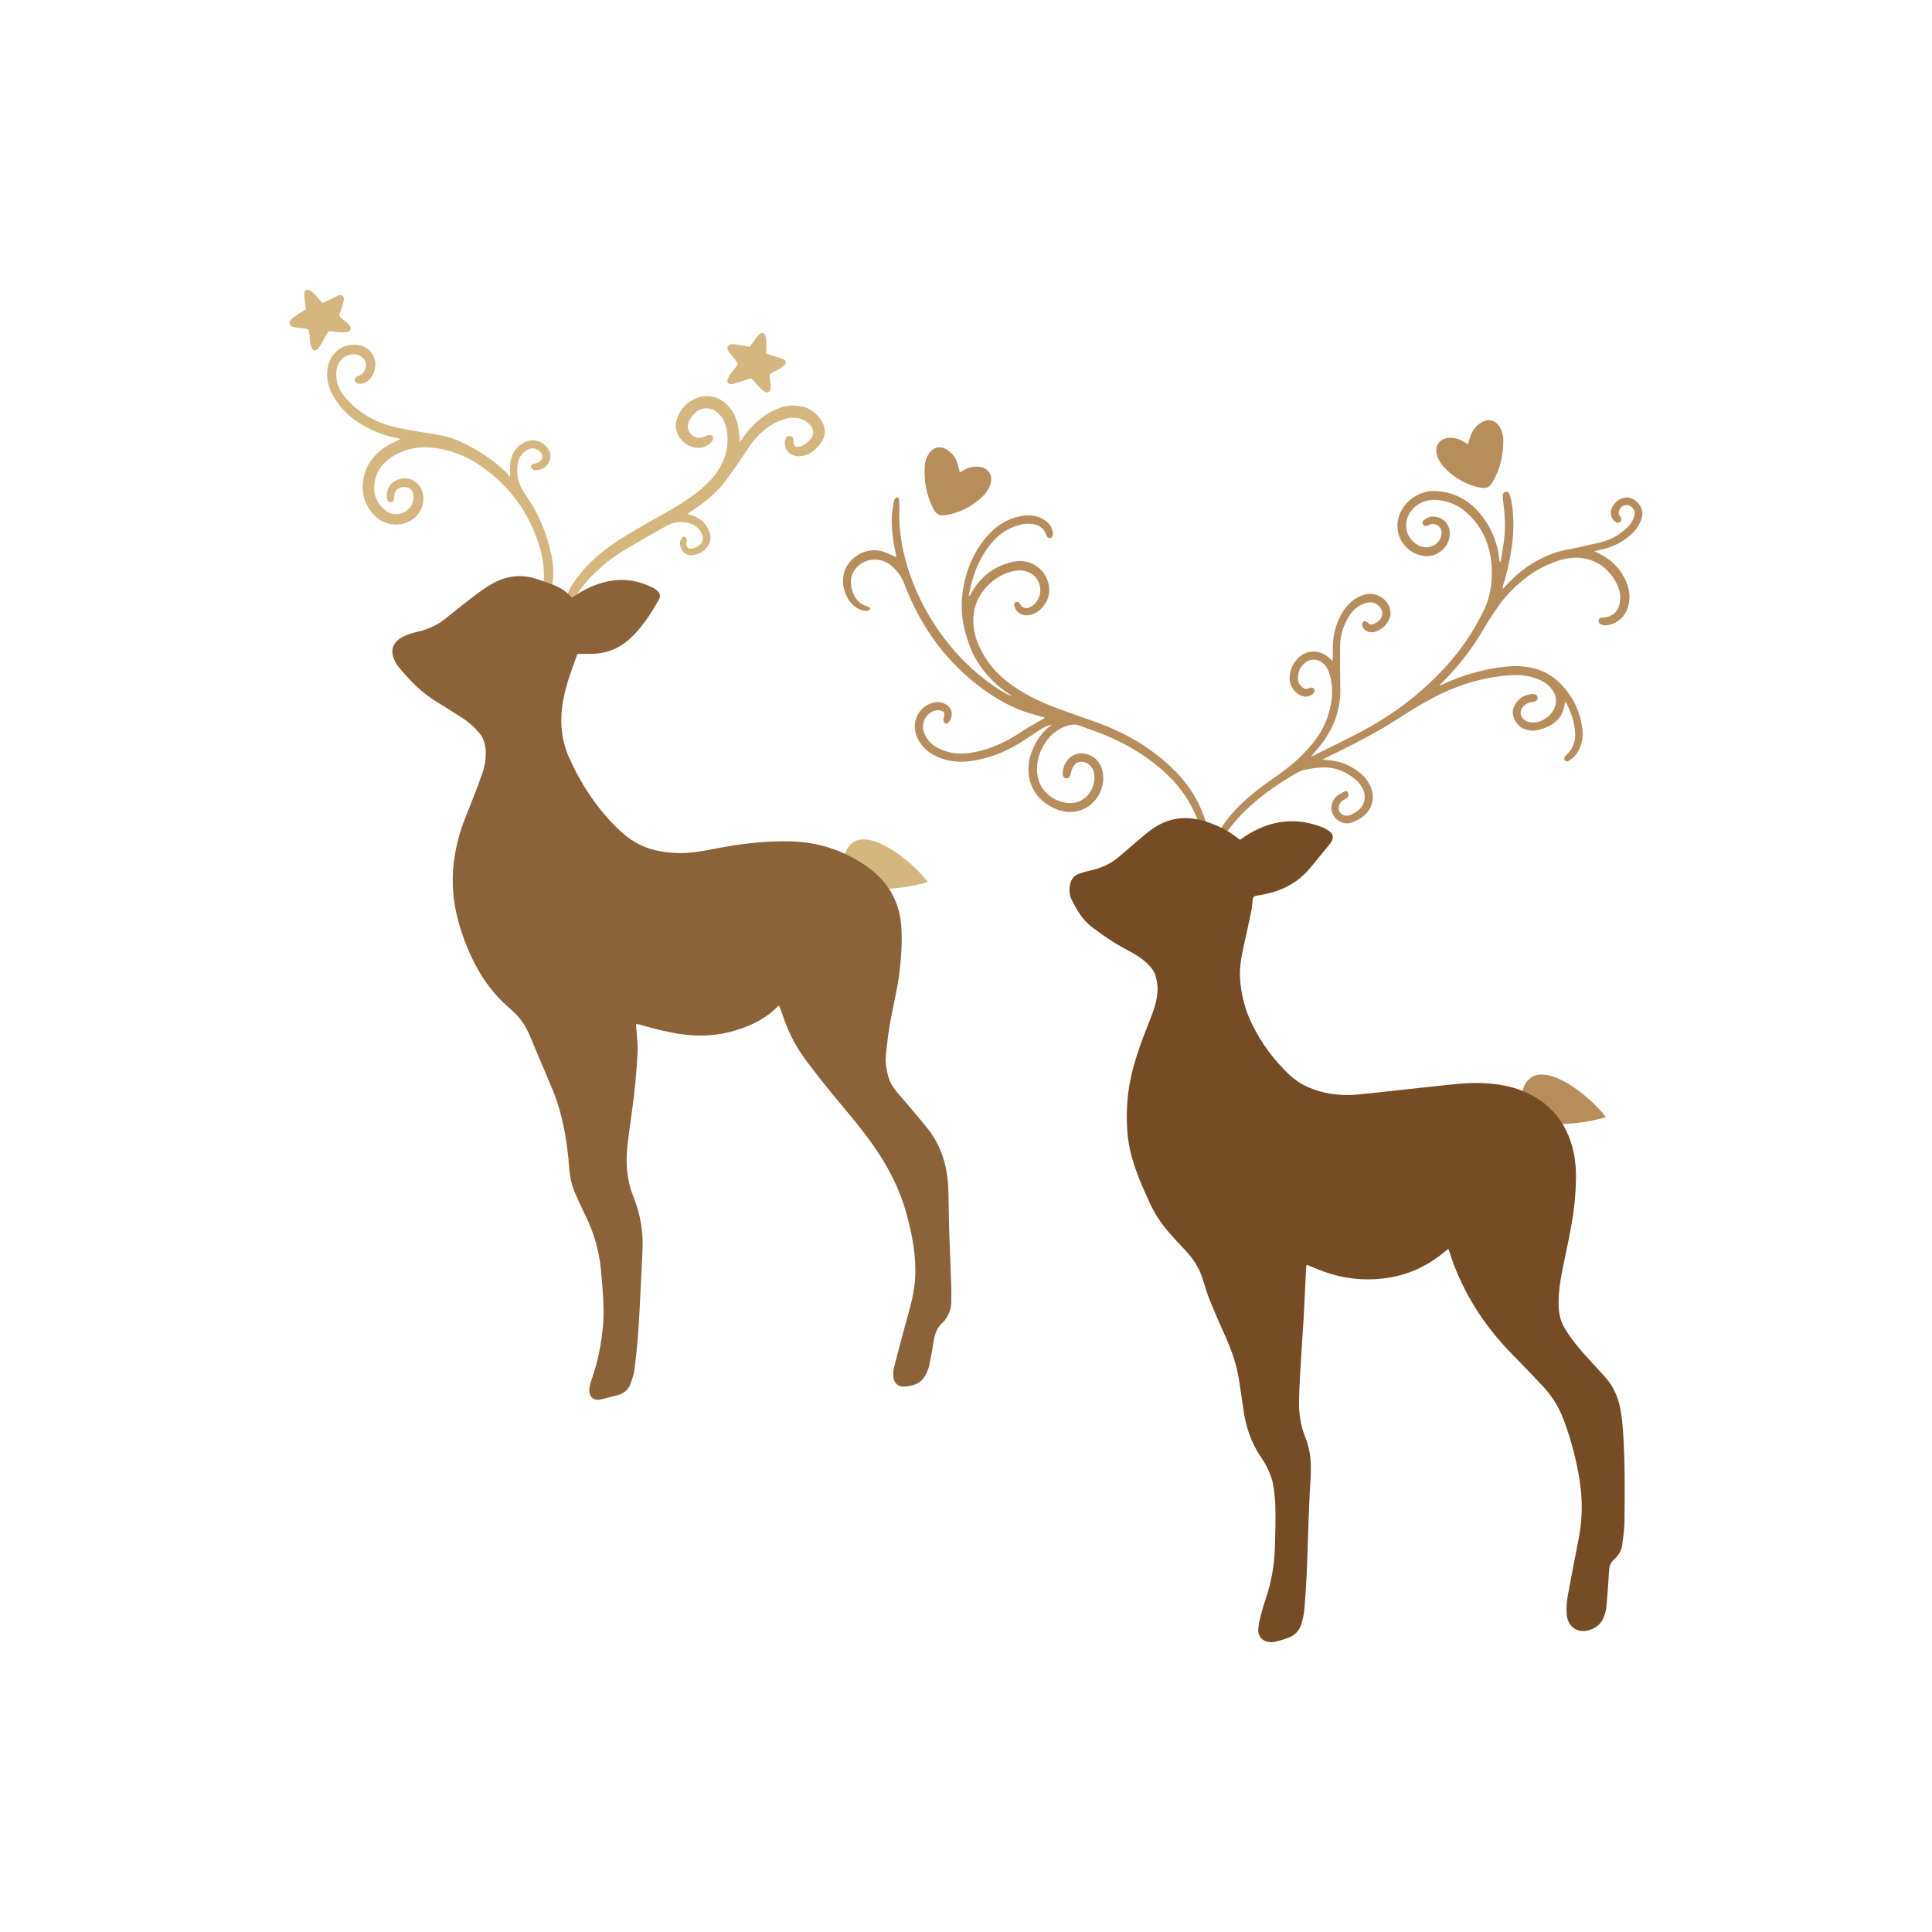 <?xml version="1.0" encoding="iso-8859-1"?>
<!-- Generator: Adobe Illustrator 21.1.0, SVG Export Plug-In . SVG Version: 6.00 Build 0)  -->
<svg version="1.1" id="Calque_1" xmlns="http://www.w3.org/2000/svg" xmlns:xlink="http://www.w3.org/1999/xlink" x="0px" y="0px"
	 width="432px" height="432px" viewBox="0 0 432 432" enable-background="new 0 0 432 432" xml:space="preserve">
<g>
	<path fill="#D4B67E" d="M188.781,191.463c-2.634,9.93,13.687,7.399,18.681,5.734C203.393,191.833,191.185,182.399,188.781,191.463z
		"/>
	<g>
		<path fill="#D4B67E" d="M114.073,106.311c0-0.89-0.072-1.787,0.015-2.668c0.197-1.996,1.184-3.551,2.904-4.584
			c2.063-1.238,4.551-0.525,5.718,1.575c0.613,1.102,0.434,2.15-0.226,3.133c-0.676,1.008-1.695,1.378-2.877,1.336
			c-0.179-0.006-0.41-0.037-0.522-0.15c-0.176-0.178-0.367-0.434-0.372-0.661c-0.004-0.175,0.241-0.401,0.428-0.519
			c0.171-0.107,0.426-0.069,0.622-0.149c0.338-0.136,0.706-0.258,0.98-0.485c0.653-0.539,0.695-1.303,0.173-1.964
			c-0.749-0.948-1.902-1.201-2.976-0.604c-1.304,0.725-2.018,1.874-2.208,3.337c-0.313,2.4,0.257,4.593,1.664,6.554
			c2.88,4.016,4.751,8.474,5.823,13.277c0.507,2.272,0.667,4.574,0.288,6.883c-0.109,0.662-0.316,1.318-0.566,1.941
			c-0.129,0.321-0.406,0.637-0.701,0.818c-0.217,0.134-0.603,0.132-0.854,0.035c-0.327-0.127-0.321-0.488-0.25-0.808
			c0.113-0.51,0.268-1.015,0.337-1.531c0.415-3.11,0.01-6.142-0.913-9.12c-2.271-7.321-6.535-13.199-12.807-17.6
			c-2.91-2.042-6.106-3.454-9.627-4.053c-3.539-0.602-6.952-0.256-10.092,1.601c-2.125,1.257-3.672,3.043-4.173,5.51
			c-0.503,2.48,0.033,4.731,2.008,6.465c1.137,0.998,2.455,1.36,3.952,0.88c1.725-0.553,2.81-2.185,2.622-3.988
			c-0.125-1.201-0.918-1.904-2.104-1.866c-1.343,0.044-2.126,0.764-2.181,2.008c-0.011,0.245,0.016,0.502-0.048,0.733
			c-0.107,0.385-0.361,0.644-0.802,0.63c-0.392-0.013-0.655-0.237-0.728-0.595c-0.079-0.387-0.122-0.797-0.088-1.188
			c0.164-1.866,1.452-3.172,3.388-3.482c1.843-0.295,3.552,0.654,4.344,2.412c1.132,2.511,0.042,5.645-2.438,7.007
			c-2.788,1.532-6.146,0.975-8.333-1.472c-2.25-2.519-2.828-5.482-1.995-8.711c0.747-2.894,2.556-5.023,5.079-6.546
			c0.942-0.568,1.969-0.994,3.031-1.521c-0.172-0.068-0.31-0.151-0.458-0.176c-3.202-0.553-6.156-1.76-8.883-3.495
			c-2.429-1.546-4.398-3.571-5.786-6.113c-1.144-2.097-1.627-4.33-1.052-6.689c0.731-2.999,3.374-4.916,6.378-4.605
			c1.899,0.197,3.278,1.223,3.955,3.034c0.583,1.561-0.059,3.793-1.323,4.915c-0.524,0.466-1.129,0.742-1.837,0.768
			c-0.682,0.025-1.118-0.247-1.211-0.748c-0.082-0.444,0.196-0.877,0.826-1.054c0.844-0.237,1.275-0.815,1.528-1.583
			c0.335-1.014,0.07-1.863-0.744-2.565c-1.415-1.221-3.604-0.577-4.6,0.514c-0.667,0.73-1.05,1.6-1.133,2.577
			c-0.176,2.084,0.347,3.967,1.698,5.596c2.913,3.512,6.61,5.746,11.023,6.863c2.274,0.576,4.583,0.924,6.894,1.296
			c2.579,0.415,5.191,0.73,7.612,1.822c4.019,1.814,7.715,4.114,10.864,7.232c0.213,0.211,0.348,0.5,0.519,0.752
			C113.916,106.453,113.995,106.382,114.073,106.311z"/>
		<path fill="#D4B67E" d="M165.437,98.867c0.221-0.313,0.394-0.549,0.558-0.792c1.607-2.386,3.584-4.388,6.099-5.817
			c1.627-0.924,3.353-1.584,5.249-1.586c2.49-0.003,4.568,0.927,6.063,2.966c1.366,1.863,1.363,3.911-0.074,5.718
			c-1.202,1.512-2.685,2.65-4.744,2.661c-1.822,0.009-3.101-1.267-3.1-3.078c0-0.349,0.121-0.729,0.287-1.04
			c0.186-0.347,0.553-0.481,0.958-0.39c0.416,0.093,0.614,0.388,0.664,0.79c0.038,0.305,0.025,0.618,0.089,0.916
			c0.125,0.578,0.411,0.768,0.992,0.714c1.143-0.106,2.931-1.527,3.259-2.616c0.23-0.765,0.046-1.459-0.436-2.085
			c-1.002-1.299-2.384-1.833-3.96-1.829c-0.723,0.002-1.474,0.162-2.164,0.395c-3.121,1.05-5.516,3.072-7.398,5.73
			c-0.73,1.031-1.383,2.115-2.104,3.152c-1.179,1.693-2.341,3.402-3.592,5.042c-2.005,2.629-4.561,4.658-7.308,6.459
			c-0.322,0.211-0.64,0.43-1.094,0.735c0.51,0.165,0.854,0.268,1.192,0.388c1.92,0.681,3.265,1.912,3.84,3.924
			c0.302,1.055,0.151,2.003-0.465,2.898c-0.778,1.132-1.865,1.789-3.198,2.001c-1.701,0.271-2.99-0.92-3.003-2.782
			c-0.002-0.364,0.226-0.76,0.436-1.085c0.182-0.283,0.557-0.351,0.816-0.125c0.176,0.153,0.224,0.458,0.315,0.7
			c0.017,0.045-0.027,0.117-0.052,0.173c-0.243,0.536-0.171,1.037,0.235,1.45c0.416,0.424,0.915,0.246,1.387,0.093
			c0.262-0.085,0.528-0.179,0.765-0.317c1.196-0.698,1.548-1.746,0.926-2.983c-0.886-1.763-2.475-2.418-4.329-2.505
			c-1.251-0.059-2.463,0.249-3.552,0.86c-3.034,1.704-6.062,3.42-9.056,5.194c-3.937,2.334-7.349,5.29-10.126,8.94
			c-0.78,1.025-1.435,2.145-2.145,3.223c-0.084,0.128-0.135,0.283-0.236,0.394c-0.274,0.301-0.691,0.262-0.806-0.127
			c-0.109-0.367-0.132-0.791-0.07-1.17c0.185-1.142,0.693-2.164,1.301-3.138c1.764-2.829,4.024-5.211,6.593-7.315
			c2.994-2.453,6.344-4.356,9.675-6.288c2.158-1.251,4.355-2.437,6.503-3.704c2.819-1.662,5.531-3.475,7.836-5.834
			c1.596-1.633,2.862-3.472,3.583-5.648c0.796-2.402,0.891-4.828,0.123-7.264c-0.294-0.932-0.801-1.73-1.502-2.404
			c-1.523-1.465-3.69-1.561-5.254-0.131c-0.574,0.524-1.057,1.216-1.39,1.922c-0.736,1.561,0.383,3.466,2.097,3.662
			c0.348,0.04,0.726-0.067,1.074-0.163c0.324-0.089,0.621-0.269,0.94-0.382c0.58-0.206,1.015-0.103,1.234,0.266
			c0.21,0.355,0.125,0.74-0.266,1.164c-0.864,0.937-1.915,1.418-3.208,1.339c-3.028-0.185-5.461-3.346-4.639-6.086
			c0.652-2.173,1.937-3.846,4.017-4.814c2.668-1.241,5.292-0.73,7.385,1.344c1.445,1.432,2.133,3.219,2.453,5.169
			C165.271,96.739,165.322,97.744,165.437,98.867z"/>
		<path fill="#D4B67E" d="M68.404,69.14c-0.112-0.821-0.231-1.609-0.322-2.4c-0.042-0.365-0.066-0.74-0.035-1.105
			c0.063-0.739,0.573-1.039,1.225-0.687c0.399,0.215,0.763,0.525,1.081,0.853c0.577,0.594,1.107,1.233,1.73,1.935
			c0.466-0.197,0.946-0.379,1.407-0.599c0.666-0.319,1.305-0.695,1.979-0.995c0.935-0.416,1.584,0.044,1.389,1.046
			c-0.181,0.929-0.483,1.845-0.838,2.724c-0.216,0.535-0.137,0.859,0.294,1.187c0.391,0.298,0.758,0.63,1.126,0.956
			c0.23,0.204,0.465,0.408,0.66,0.644c0.574,0.692,0.351,1.428-0.539,1.559c-0.689,0.101-1.409,0.02-2.113-0.013
			c-0.429-0.02-0.861-0.073-1.281-0.163c-0.507-0.11-0.813,0.081-1.05,0.516c-0.471,0.865-0.963,1.718-1.455,2.571
			c-0.153,0.266-0.311,0.536-0.507,0.77c-0.543,0.648-1.149,0.566-1.494-0.217c-0.146-0.332-0.232-0.703-0.279-1.065
			c-0.088-0.671-0.133-1.347-0.185-2.022c-0.069-0.881-0.122-0.971-1.012-1.14c-0.664-0.126-1.342-0.178-2.009-0.287
			c-0.539-0.088-1.18-0.09-1.376-0.735c-0.205-0.672,0.264-1.111,0.746-1.457c0.699-0.502,1.435-0.952,2.155-1.423
			C67.93,69.441,68.162,69.295,68.404,69.14z"/>
		<path fill="#D4B67E" d="M167.653,77.559c0.476-0.678,0.925-1.337,1.397-1.979c0.218-0.296,0.455-0.587,0.726-0.834
			c0.549-0.499,1.127-0.372,1.365,0.33c0.146,0.429,0.202,0.904,0.212,1.36c0.019,0.828-0.027,1.657-0.048,2.595
			c0.476,0.173,0.951,0.366,1.439,0.518c0.705,0.219,1.429,0.378,2.127,0.617c0.968,0.331,1.131,1.109,0.307,1.711
			c-0.764,0.558-1.609,1.024-2.468,1.427c-0.522,0.245-0.684,0.537-0.592,1.07c0.084,0.485,0.127,0.977,0.175,1.467
			c0.03,0.306,0.063,0.616,0.046,0.921c-0.05,0.897-0.714,1.285-1.456,0.776c-0.574-0.395-1.046-0.944-1.54-1.447
			c-0.301-0.306-0.582-0.639-0.828-0.991c-0.297-0.425-0.651-0.494-1.121-0.336c-0.933,0.314-1.875,0.604-2.816,0.895
			c-0.293,0.091-0.592,0.181-0.895,0.219c-0.838,0.106-1.227-0.367-0.947-1.176c0.119-0.343,0.308-0.673,0.52-0.971
			c0.392-0.551,0.819-1.078,1.24-1.608c0.549-0.692,0.571-0.795,0.034-1.524c-0.401-0.544-0.862-1.043-1.277-1.577
			c-0.335-0.431-0.804-0.868-0.509-1.475c0.307-0.632,0.949-0.634,1.538-0.56c0.854,0.108,1.699,0.278,2.548,0.423
			C167.101,77.457,167.37,77.508,167.653,77.559z"/>
	</g>
	<path fill="#8C6239" d="M174.209,224.848c-0.195,0.121-0.285,0.155-0.345,0.218c-2.578,2.674-5.793,4.225-9.285,5.301
		c-4.047,1.247-8.156,1.481-12.336,0.87c-3.117-0.456-6.151-1.252-9.169-2.127c-0.233-0.068-0.472-0.118-0.739-0.184
		c-0.205,0.413-0.049,0.803-0.027,1.184c0.096,1.69,0.348,3.387,0.266,5.067c-0.153,3.165-0.426,6.329-0.78,9.478
		c-0.43,3.824-1.058,7.625-1.487,11.449c-0.441,3.934-0.158,7.809,1.344,11.537c1.243,3.084,1.93,6.3,2.028,9.626
		c0.037,1.261-0.024,2.526-0.085,3.787c-0.258,5.323-0.485,10.649-0.82,15.967c-0.194,3.072-0.52,6.138-0.897,9.193
		c-0.138,1.114-0.538,2.209-0.922,3.276c-0.472,1.309-1.484,2.095-2.811,2.457c-1.247,0.34-2.504,0.643-3.755,0.964
		c-1.809,0.464-2.798-0.847-2.596-2.448c0.099-0.787,0.338-1.567,0.601-2.32c1.279-3.657,2.013-7.434,2.402-11.271
		c0.286-2.824,0.163-5.665-0.05-8.495c-0.121-1.596-0.237-3.194-0.41-4.785c-0.44-4.046-1.517-7.913-3.317-11.575
		c-0.801-1.63-1.559-3.283-2.306-4.939c-0.871-1.931-1.302-3.982-1.454-6.082c-0.365-5.026-1.146-9.975-2.743-14.765
		c-0.535-1.604-1.209-3.163-1.862-4.725c-1.39-3.325-2.832-6.627-4.203-9.96c-0.885-2.152-2.163-4.002-3.899-5.544
		c-0.207-0.184-0.402-0.383-0.613-0.563c-3.962-3.395-6.826-7.582-8.914-12.331c-1.656-3.767-2.926-7.648-3.486-11.74
		c-0.657-4.803-0.219-9.522,1.042-14.185c0.662-2.447,1.65-4.769,2.581-7.117c0.964-2.432,1.891-4.881,2.759-7.349
		c0.513-1.457,0.732-2.983,0.705-4.544c-0.027-1.599-0.45-3.061-1.471-4.285c-0.686-0.822-1.453-1.599-2.286-2.27
		c-0.932-0.751-1.966-1.379-2.977-2.027c-1.504-0.964-3.025-1.904-4.543-2.846c-3.241-2.011-5.83-4.725-8.234-7.636
		c-0.595-0.72-1-1.545-1.249-2.452c-0.396-1.444,0.045-2.609,1.149-3.555c0.835-0.716,1.844-1.107,2.873-1.439
		c0.556-0.18,1.126-0.32,1.695-0.453c2.161-0.505,4.139-1.401,5.886-2.776c2.106-1.658,4.174-3.367,6.31-4.986
		c1.396-1.058,2.82-2.11,4.344-2.962c3.063-1.712,6.335-2.147,9.726-1.075c1.407,0.445,2.798,0.95,4.172,1.491
		c1.482,0.583,2.743,1.513,3.849,2.746c0.423-0.275,0.827-0.541,1.235-0.801c2.287-1.452,4.752-2.499,7.419-2.957
		c3.358-0.576,6.559,0.032,9.577,1.6c0.271,0.141,0.527,0.322,0.764,0.516c0.762,0.623,0.928,1.253,0.439,2.117
		c-1.766,3.12-3.701,6.134-6.344,8.597c-2.437,2.271-5.354,3.461-8.713,3.483c-1.015,0.006-2.031,0.001-3.017,0.001
		c-0.094,0.116-0.176,0.177-0.205,0.258c-1.198,3.3-2.438,6.592-3.08,10.058c-0.817,4.408-0.518,8.787,1.301,12.869
		c2.547,5.716,5.935,10.935,10.38,15.401c1.372,1.378,2.849,2.64,4.546,3.617c2.739,1.577,5.736,2.161,8.85,2.322
		c3.299,0.17,6.496-0.5,9.706-1.113c5.278-1.008,10.596-1.598,15.983-1.477c6.285,0.141,12.018,2.032,17.13,5.622
		c4.511,3.168,7.199,7.512,7.664,13.115c0.277,3.334,0.05,6.644-0.311,9.956c-0.449,4.112-1.519,8.109-2.21,12.174
		c-0.386,2.273-0.658,4.568-0.893,6.863c-0.158,1.542,0.092,3.075,0.456,4.579c0.364,1.502,1.151,2.755,2.162,3.921
		c2.221,2.56,4.415,5.144,6.547,7.778c3.184,3.933,4.595,8.53,4.78,13.527c0.117,3.171,0.109,6.347,0.208,9.519
		c0.124,3.973,0.311,7.943,0.446,11.915c0.048,1.416,0.058,2.836,0.02,4.252c-0.034,1.26-0.484,2.408-1.181,3.454
		c-0.187,0.281-0.372,0.586-0.627,0.797c-1.544,1.281-1.975,3.036-2.236,4.911c-0.229,1.644-0.587,3.271-0.907,4.901
		c-0.071,0.36-0.203,0.711-0.339,1.054c-1.025,2.578-2.495,3.378-5.281,3.569c-1.291,0.088-2.241-0.803-2.357-2.112
		c-0.062-0.696-0.061-1.438,0.11-2.109c0.952-3.728,1.934-7.45,2.968-11.156c0.82-2.941,1.613-5.877,1.774-8.949
		c0.259-4.924-0.659-9.679-1.956-14.391c-1.532-5.564-4.145-10.581-7.454-15.285c-2.844-4.043-6.079-7.761-9.22-11.561
		c-1.924-2.327-3.768-4.721-5.589-7.13c-2.225-2.944-3.977-6.151-5.157-9.661C174.941,226.761,174.577,225.846,174.209,224.848z"/>
</g>
<g>
	<path fill="#B78D5C" d="M340.399,244.034c-2.634,9.93,13.687,7.399,18.681,5.734C355.011,244.404,342.804,234.971,340.399,244.034z
		"/>
	<g>
		<path fill="#B78D5C" d="M335.559,125.563c0.233-1.445,0.493-2.886,0.694-4.335c0.435-3.14,0.245-6.272-0.169-9.399
			c-0.048-0.365-0.074-0.738-0.058-1.105c0.017-0.41,0.238-0.702,0.667-0.762c0.387-0.055,0.683,0.137,0.805,0.483
			c0.183,0.52,0.342,1.055,0.443,1.597c0.624,3.335,0.578,6.685,0.123,10.032c-0.407,2.996-1.048,5.943-1.987,8.822
			c-0.073,0.224-0.117,0.458-0.035,0.782c0.326-0.344,0.655-0.684,0.978-1.031c2.726-2.931,5.906-5.206,9.643-6.68
			c1.38-0.544,2.798-0.916,4.267-1.163c1.636-0.275,3.246-0.703,4.867-1.068c0.901-0.203,1.811-0.374,2.697-0.63
			c2.02-0.583,3.768-1.653,5.297-3.09c0.805-0.757,1.363-1.665,1.667-2.726c0.173-0.602,0.09-1.149-0.326-1.644
			c-0.904-1.074-2.409-0.896-3.038,0.366c-0.191,0.384-0.217,0.768-0.011,1.151c0.087,0.162,0.214,0.304,0.296,0.468
			c0.225,0.451,0.179,0.869-0.129,1.089c-0.383,0.273-0.775,0.191-1.109-0.079c-0.694-0.562-1.03-1.32-0.939-2.199
			c0.194-1.87,2.27-3.477,4.004-3.177c1.64,0.284,3.574,2.256,2.911,4.51c-0.443,1.503-1.267,2.723-2.414,3.755
			c-2.071,1.864-4.499,2.986-7.226,3.492c-0.263,0.049-0.524,0.113-0.997,0.217c0.407,0.206,0.631,0.326,0.861,0.435
			c2.994,1.42,5.183,3.603,6.408,6.716c0.729,1.853,0.82,3.724,0.18,5.605c-0.679,1.996-2.096,3.221-4.129,3.73
			c-0.638,0.16-1.282,0.196-1.886-0.157c-0.354-0.207-0.556-0.498-0.457-0.917c0.103-0.434,0.435-0.55,0.841-0.561
			c2.272-0.065,3.633-1.333,3.932-3.581c0.213-1.606-0.205-3.059-0.97-4.432c-1.609-2.892-4.033-4.717-7.307-5.258
			c-2.009-0.332-3.991,0.03-5.91,0.692c-2.676,0.923-5.124,2.27-7.317,4.056c-2.111,1.718-4.049,3.622-5.614,5.858
			c-1.147,1.638-2.255,3.312-3.258,5.041c-2.537,4.374-5.585,8.344-9.146,11.925c-0.195,0.197-0.393,0.391-0.585,0.591
			c-0.04,0.042-0.057,0.107-0.161,0.315c0.416-0.186,0.714-0.317,1.01-0.452c4.322-1.972,8.84-3.244,13.562-3.766
			c2.001-0.221,4.003-0.173,5.979,0.248c3.964,0.846,6.745,3.323,8.853,6.621c1.307,2.045,2.065,4.339,2.417,6.741
			c0.356,2.435-0.149,4.666-1.84,6.531c-0.324,0.357-0.755,0.623-1.152,0.908c-0.282,0.202-0.595,0.199-0.84-0.062
			c-0.282-0.299-0.196-0.627,0.018-0.927c0.107-0.149,0.239-0.281,0.372-0.409c1.324-1.273,1.948-2.857,1.876-4.66
			c-0.101-2.502-0.915-4.815-2.118-7.125c-0.105,0.188-0.188,0.272-0.199,0.366c-0.386,3.175-2.414,4.847-5.272,5.746
			c-0.982,0.309-1.99,0.425-3.009,0.188c-1.726-0.401-2.802-1.499-3.257-3.18c-0.274-1.012,0.034-1.969,0.594-2.813
			c0.879-1.324,2.162-1.975,3.736-2.066c0.152-0.009,0.313-0.005,0.457,0.038c0.385,0.113,0.654,0.351,0.668,0.782
			c0.013,0.38-0.171,0.667-0.519,0.794c-0.315,0.116-0.651,0.187-0.984,0.237c-0.669,0.1-1.228,0.402-1.683,0.889
			c-0.954,1.02-0.785,2.415,0.386,3.168c0.204,0.131,0.435,0.235,0.668,0.304c2.995,0.881,6.559-2.058,6.228-5.131
			c-0.099-0.923-0.52-1.701-1.105-2.398c-0.943-1.122-2.173-1.795-3.543-2.248c-2.335-0.773-4.732-0.776-7.135-0.507
			c-5.703,0.639-11.069,2.402-16.096,5.132c-2.702,1.467-5.324,3.095-7.912,4.76c-3.998,2.572-8.199,4.762-12.452,6.864
			c-1.104,0.546-2.213,1.081-3.319,1.623c-0.183,0.09-0.358,0.194-0.681,0.37c1.022,0.104,1.876,0.138,2.708,0.286
			c2.234,0.397,4.199,1.391,5.93,2.842c0.86,0.721,1.52,1.613,2.023,2.617c1.266,2.527,0.593,5.437-1.707,7.076
			c-0.718,0.511-1.53,0.935-2.359,1.235c-1.378,0.499-2.875-0.022-3.808-1.181c-0.917-1.14-1.012-2.566-0.258-3.891
			c0.346-0.609,0.844-1.048,1.478-1.347c0.3-0.142,0.585-0.316,0.868-0.49c0.389-0.239,0.711-0.153,0.896,0.254
			c0.179,0.394,0.082,0.852-0.293,1.167c-0.209,0.175-0.467,0.294-0.704,0.435c-0.948,0.562-1.4,1.709-0.987,2.506
			c0.483,0.932,1.539,1.297,2.622,0.808c0.637-0.288,1.266-0.657,1.793-1.112c1.31-1.13,1.646-2.996,0.898-4.557
			c-0.418-0.872-0.984-1.648-1.734-2.257c-2.044-1.658-4.348-2.719-7.023-2.656c-1.378,0.033-2.762,0.235-4.123,0.476
			c-0.678,0.12-1.35,0.432-1.957,0.776c-3.707,2.107-7.193,4.529-10.374,7.379c-2.448,2.193-4.575,4.659-6.328,7.444
			c-0.164,0.26-0.311,0.559-0.544,0.737c-0.186,0.142-0.513,0.219-0.737,0.163c-0.336-0.084-0.466-0.423-0.363-0.747
			c0.148-0.467,0.292-0.961,0.563-1.358c0.971-1.423,1.904-2.887,3.016-4.194c2.878-3.382,6.378-6.043,10.021-8.558
			c3.199-2.209,6.159-4.727,8.583-7.813c2.266-2.884,3.623-6.141,4.013-9.787c0.209-1.954,0.017-3.877-0.615-5.746
			c-0.346-1.023-0.908-1.888-1.872-2.435c-1.128-0.64-2.256-0.607-3.306,0.14c-1.315,0.935-1.828,2.282-1.761,3.857
			c0.031,0.717,0.403,1.288,0.964,1.721c0.434,0.335,0.908,0.529,1.456,0.237c0.107-0.057,0.228-0.097,0.347-0.12
			c0.358-0.07,0.688-0.028,0.868,0.34c0.171,0.348,0.081,0.673-0.187,0.928c-0.732,0.695-1.575,0.908-2.552,0.577
			c-1.625-0.55-2.833-2.274-2.755-4.09c0.07-1.62,0.631-3.074,1.771-4.259c1.799-1.868,4.453-2.098,6.549-0.57
			c0.419,0.305,0.797,0.665,1.292,1.082c0.018-0.336,0.05-0.593,0.044-0.848c-0.04-1.758-0.037-3.513,0.31-5.248
			c0.373-1.865,1.051-3.608,2.116-5.186c1.118-1.656,2.581-2.885,4.518-3.493c2.287-0.717,4.736,0.416,5.65,2.616
			c0.441,1.06,0.402,2.099-0.124,3.122c-0.607,1.18-1.56,1.976-2.778,2.453c-1.069,0.419-2.254,0.119-2.835-0.711
			c-0.17-0.243-0.336-0.559-0.327-0.836c0.009-0.257,0.2-0.597,0.415-0.726c0.157-0.094,0.51,0.048,0.729,0.17
			c0.28,0.155,0.518,0.567,0.766,0.561c0.432-0.011,0.897-0.192,1.281-0.417c1.094-0.642,1.537-1.626,1.256-2.618
			c-0.304-1.071-1.404-1.961-2.546-1.933c-0.569,0.014-1.161,0.163-1.693,0.376c-1.329,0.532-2.331,1.482-3.092,2.681
			c-1.321,2.081-2.002,4.375-2.032,6.824c-0.038,3.142,0.003,6.286,0.062,9.428c0.086,4.563-1.4,8.59-4.093,12.206
			c-0.734,0.985-1.572,1.893-2.427,2.915c0.219-0.067,0.375-0.092,0.511-0.16c3.635-1.818,7.304-3.57,10.892-5.478
			c7.359-3.912,13.87-8.941,19.395-15.197c3.158-3.576,5.722-7.557,7.833-11.841c1.086-2.204,1.564-4.53,1.725-6.945
			c0.178-2.672-0.112-5.296-0.952-7.844c-0.981-2.975-2.715-5.455-5.129-7.431c-1.762-1.442-3.836-2.219-6.097-2.418
			c-1.853-0.162-3.55,0.325-4.987,1.546c-2.475,2.102-2.634,5.794-0.317,7.821c1.115,0.975,2.391,1.511,3.917,1.048
			c1.484-0.45,2.404-1.71,2.364-3.26c-0.032-1.235-1.445-2.154-2.603-1.686c-0.17,0.069-0.316,0.195-0.485,0.268
			c-0.461,0.2-0.828,0.104-1.045-0.264c-0.23-0.39-0.099-0.739,0.204-0.991c0.634-0.527,1.356-0.824,2.212-0.76
			c2.456,0.182,3.947,2.17,3.48,4.666c-0.507,2.713-3.284,4.608-6.006,4.098c-4.076-0.764-6.513-4.755-5.323-8.717
			c1.097-3.654,4.785-6.084,8.709-5.75c4.156,0.354,7.4,2.32,9.912,5.588c2.075,2.698,3.346,5.729,3.782,9.108
			c0.045,0.352,0.105,0.701,0.158,1.052C335.405,125.564,335.482,125.564,335.559,125.563z"/>
		<path fill="#B78D5C" d="M235.238,162.009c-1.14,0.229-2.125,0.778-3.075,1.404c-1.415,0.933-2.808,1.902-4.252,2.789
			c-3.428,2.107-7.131,3.499-11.131,4.012c-2.654,0.34-5.226-0.019-7.649-1.208c-1.898-0.931-3.31-2.348-4.126-4.31
			c-1.327-3.19,0.386-6.744,3.621-7.562c1.104-0.279,2.143-0.156,3.09,0.501c1.296,0.899,1.448,2.506,0.457,3.825
			c-0.225,0.3-0.561,0.493-0.874,0.264c-0.205-0.149-0.329-0.5-0.357-0.774c-0.027-0.258,0.132-0.531,0.187-0.802
			c0.15-0.742-0.085-1.119-0.818-1.28c-1.02-0.225-1.89,0.129-2.645,0.781c-1.289,1.111-1.642,2.949-0.894,4.561
			c0.691,1.489,1.817,2.549,3.297,3.229c2.161,0.993,4.434,1.259,6.772,0.918c3.494-0.51,6.719-1.778,9.738-3.581
			c1.164-0.695,2.276-1.475,3.437-2.175c1.106-0.666,2.245-1.276,3.367-1.915c0.07-0.04,0.122-0.113,0.241-0.225
			c-1.053-0.3-2.046-0.579-3.037-0.864c-3.775-1.087-7.167-2.934-10.349-5.203c-8.469-6.039-14.316-14.069-17.988-23.737
			c-0.608-1.601-1.549-2.941-2.801-4.067c-2.25-2.023-5.743-1.93-7.785,0.188c-1.037,1.076-1.56,2.37-1.378,3.873
			c0.292,2.41,1.324,4.279,3.832,5.015c0.182,0.053,0.329,0.223,0.502,0.345c-0.26,0.612-0.746,0.595-1.197,0.559
			c-0.884-0.072-1.656-0.437-2.346-0.992c-2.304-1.851-3.387-5.791-1.897-8.65c1.531-2.937,4.912-4.537,8.107-3.647
			c1.078,0.3,2.083,0.863,3.143,1.316c-0.036-0.217-0.073-0.513-0.137-0.804c-0.586-2.657-0.962-5.342-0.888-8.064
			c0.033-1.192,0.283-2.378,0.445-3.565c0.025-0.18,0.072-0.382,0.178-0.518c0.138-0.177,0.335-0.399,0.529-0.423
			c0.349-0.044,0.453,0.285,0.47,0.565c0.047,0.768,0.111,1.54,0.079,2.306c-0.527,12.822,7.405,30.579,22.338,40.102
			c0.949,0.605,1.936,1.152,2.998,1.579c-0.309-0.222-0.612-0.451-0.927-0.664c-2.927-1.982-5.334-4.46-7.165-7.491
			c-1.255-2.078-2-4.335-2.609-6.682c-0.816-3.144-0.893-6.288-0.355-9.438c0.75-4.395,2.498-8.381,5.461-11.753
			c2.075-2.363,4.668-3.902,7.808-4.416c1.698-0.278,3.315-0.039,4.803,0.871c0.962,0.589,1.636,1.408,1.891,2.516
			c0.08,0.346,0.095,0.747,0.003,1.085c-0.166,0.61-0.816,0.711-1.208,0.212c-0.148-0.188-0.253-0.426-0.322-0.658
			c-0.316-1.047-1.083-1.604-2.055-1.959c-0.985-0.36-1.992-0.38-3.007-0.196c-2.68,0.487-4.899,1.814-6.697,3.825
			c-2.258,2.526-3.728,5.494-4.653,8.735c-0.32,1.119-0.543,2.265-0.811,3.399c0.066,0.025,0.132,0.05,0.198,0.075
			c0.164-0.276,0.33-0.55,0.491-0.827c2.044-3.505,5.007-5.798,8.969-6.741c2.085-0.496,4.025-0.187,5.788,1.114
			c2.186,1.612,3.77,5.458,1.378,8.635c-0.891,1.184-2.046,1.948-3.534,2.148c-0.99,0.134-1.845-0.199-2.494-0.927
			c-0.291-0.327-0.449-0.793-0.596-1.22c-0.124-0.362,0.044-0.677,0.413-0.814c0.339-0.125,0.595,0.038,0.781,0.326
			c0.017,0.026,0.025,0.056,0.042,0.082c0.678,1.057,1.45,1.238,2.545,0.598c2.582-1.509,2.743-5.332,0.308-7.136
			c-1.137-0.842-2.422-1.035-3.776-0.861c-3.704,0.476-8.659,4.037-9.376,9.591c-0.331,2.567,0.148,4.969,1.205,7.283
			c1.448,3.17,3.553,5.828,6.313,7.963c3.198,2.475,6.778,4.258,10.532,5.687c3.395,1.293,6.852,2.421,10.254,3.695
			c6.371,2.387,12.064,5.859,16.865,10.726c2.904,2.943,5.066,6.346,6.403,10.266c0.494,1.449,0.726,2.93,0.532,4.457
			c-0.046,0.361-0.155,0.724-0.298,1.059c-0.055,0.13-0.292,0.265-0.433,0.252c-0.143-0.013-0.347-0.183-0.387-0.324
			c-0.092-0.322-0.129-0.666-0.136-1.003c-0.034-1.531-0.403-2.98-0.976-4.394c-1.409-3.477-3.442-6.526-6.11-9.167
			c-4.157-4.115-9.026-7.127-14.409-9.334c-1.822-0.747-3.701-1.354-5.535-2.073c-1.011-0.396-1.987-0.323-2.976,0
			c-1.914,0.625-3.454,1.801-4.602,3.416c-1.526,2.145-2.315,4.551-2.053,7.22c0.44,4.483,4.517,6.779,7.706,6.633
			c2.279-0.105,4.254-1.794,4.874-4.141c0.24-0.91,0.309-1.822,0.081-2.74c-0.237-0.953-0.797-1.657-1.684-2.083
			c-1.128-0.54-2.255-0.279-2.905,0.785c-0.326,0.534-0.467,1.189-0.641,1.804c-0.162,0.573-0.453,0.886-0.914,0.857
			c-0.452-0.028-0.787-0.392-0.81-0.961c-0.109-2.724,2.408-5.493,5.621-4.391c1.722,0.59,2.813,1.838,3.253,3.619
			c0.937,3.791-1.521,8.002-5.244,8.984c-1.371,0.362-2.744,0.354-4.107-0.047c-5.832-1.717-8.586-7.242-6.514-12.997
			C231.554,165.714,233.001,163.597,235.238,162.009z"/>
		<path fill="#B78D5C" d="M328.228,99.345c0.275-0.839,0.472-1.58,0.759-2.284c0.445-1.094,1.207-1.946,2.21-2.569
			c1.603-0.996,3.275-0.563,4.206,1.087c0.471,0.834,0.726,1.737,0.741,2.697c0.052,3.365-0.674,6.538-2.365,9.469
			c-0.044,0.076-0.095,0.149-0.139,0.226c-0.531,0.938-1.372,1.3-2.386,1.116c-0.892-0.162-1.785-0.398-2.63-0.725
			c-2.228-0.862-4.154-2.197-5.79-3.941c-0.653-0.696-1.122-1.512-1.442-2.408c-0.803-2.246,0.44-4.064,2.832-4.118
			c1.212-0.028,2.312,0.373,3.328,1.018C327.768,99.051,327.984,99.189,328.228,99.345z"/>
		<path fill="#B78D5C" d="M214.63,105.613c-0.237-0.851-0.4-1.6-0.655-2.316c-0.395-1.113-1.118-1.999-2.091-2.666
			c-1.556-1.067-3.246-0.71-4.25,0.896c-0.508,0.812-0.804,1.703-0.862,2.661c-0.204,3.359,0.378,6.562,1.934,9.566
			c0.041,0.078,0.088,0.153,0.128,0.232c0.488,0.961,1.311,1.361,2.333,1.223c0.898-0.121,1.801-0.317,2.66-0.605
			c2.265-0.76,4.249-2.007,5.962-3.675c0.684-0.666,1.189-1.46,1.55-2.34c0.904-2.207-0.256-4.08-2.643-4.242
			c-1.21-0.082-2.326,0.268-3.37,0.867C215.103,105.34,214.881,105.468,214.63,105.613z"/>
	</g>
	<path fill="#754C24" d="M277.277,187.797c0.7-0.476,1.338-0.962,2.023-1.369c5.26-3.121,10.754-3.679,16.474-1.417
		c0.589,0.233,1.155,0.593,1.643,1.001c0.684,0.573,0.761,1.295,0.343,2.083c-0.115,0.217-0.252,0.426-0.407,0.616
		c-1.5,1.838-2.983,3.691-4.515,5.503c-2.745,3.245-6.308,5.047-10.443,5.809c-0.484,0.089-0.967,0.193-1.455,0.258
		c-0.554,0.074-0.786,0.398-0.842,0.923c-0.091,0.857-0.145,1.724-0.318,2.566c-0.533,2.592-1.111,5.175-1.678,7.76
		c-0.536,2.442-0.997,4.889-0.819,7.411c0.247,3.513,1.122,6.856,2.663,10.025c2.072,4.26,4.859,8.01,8.27,11.27
		c2.621,2.505,5.894,3.767,9.427,4.34c2.323,0.377,4.677,0.311,7.008,0.07c5.728-0.59,11.447-1.275,17.174-1.866
		c3.215-0.332,6.43-0.734,9.677-0.59c3.224,0.143,6.394,0.633,9.363,1.92c5.859,2.54,9.478,7.003,10.931,13.208
		c0.709,3.029,0.668,6.101,0.485,9.191c-0.356,5.995-1.802,11.798-2.963,17.653c-0.504,2.541-0.864,5.094-0.812,7.7
		c0.037,1.862,0.438,3.592,1.399,5.194c1.355,2.257,3.008,4.283,4.776,6.221c1.391,1.525,2.785,3.048,4.176,4.574
		c1.906,2.09,2.986,4.594,3.487,7.332c0.315,1.719,0.478,3.475,0.593,5.221c0.432,6.585,0.368,13.181,0.301,19.774
		c-0.017,1.716-0.263,3.434-0.484,5.141c-0.176,1.359-0.836,2.514-1.875,3.412c-0.76,0.657-1.029,1.462-1.086,2.441
		c-0.153,2.642-0.347,5.282-0.578,7.919c-0.097,1.107-0.395,2.182-0.93,3.173c-0.926,1.715-3.315,2.781-5.207,2.33
		c-1.533-0.365-2.602-1.737-2.76-3.545c-0.135-1.548,0.018-3.084,0.299-4.599c0.774-4.177,1.597-8.345,2.398-12.516
		c0.828-4.307,0.876-8.62,0.186-12.955c-0.738-4.639-1.922-9.154-3.576-13.549c-1.056-2.806-2.602-5.309-4.657-7.485
		c-2.306-2.442-4.624-4.875-6.977-7.271c-5.646-5.748-9.998-12.331-12.896-19.858c-0.441-1.145-0.798-2.321-1.221-3.56
		c-0.216,0.154-0.388,0.257-0.538,0.386c-4.422,3.798-9.535,5.941-15.349,6.355c-4.722,0.337-9.265-0.456-13.623-2.312
		c-0.702-0.299-1.422-0.559-2.226-0.873c-0.039,0.297-0.078,0.492-0.088,0.689c-0.192,3.844-0.363,7.688-0.576,11.531
		c-0.16,2.889-0.394,5.773-0.556,8.662c-0.181,3.227-0.398,6.455-0.45,9.685c-0.043,2.719,0.34,5.391,1.386,7.953
		c1.15,2.816,1.391,5.778,1.208,8.799c-0.192,3.166-0.33,6.335-0.453,9.504c-0.148,3.786-0.225,7.574-0.389,11.36
		c-0.122,2.83-0.298,5.659-0.522,8.482c-0.087,1.098-0.313,2.196-0.586,3.266c-0.431,1.685-1.45,2.918-3.125,3.505
		c-0.984,0.345-1.985,0.655-3.001,0.883c-0.492,0.11-1.052,0.074-1.552-0.034c-1.326-0.286-2.154-1.31-2.082-2.665
		c0.05-0.946,0.217-1.899,0.454-2.818c0.4-1.549,0.853-3.087,1.36-4.605c1.182-3.535,1.766-7.174,1.895-10.882
		c0.105-3.016,0.175-6.037,0.118-9.054c-0.034-1.808-0.24-3.63-0.565-5.409c-0.212-1.161-0.707-2.29-1.207-3.372
		c-0.437-0.945-1.024-1.827-1.604-2.698c-2.126-3.196-3.272-6.735-3.794-10.51c-0.321-2.317-0.657-4.633-1.039-6.94
		c-0.526-3.18-1.587-6.194-2.895-9.132c-1.201-2.7-2.397-5.405-3.508-8.143c-0.624-1.537-1.108-3.135-1.589-4.726
		c-0.757-2.506-2.111-4.634-3.897-6.522c-1.271-1.343-2.529-2.7-3.745-4.092c-1.711-1.96-3.127-4.12-4.218-6.488
		c-1.599-3.47-3.146-6.96-4.138-10.666c-0.982-3.67-1.151-7.389-0.96-11.174c0.319-6.327,2.324-12.184,4.652-17.975
		c0.816-2.029,1.631-4.061,2.004-6.233c0.287-1.67,0.18-3.315-0.34-4.929c-0.28-0.87-0.808-1.587-1.428-2.242
		c-1.027-1.085-2.236-1.933-3.525-2.669c-1.525-0.87-3.101-1.657-4.581-2.597c-1.583-1.005-3.107-2.11-4.608-3.237
		c-2.077-1.559-3.357-3.748-4.513-6.007c-0.595-1.162-0.686-2.405-0.378-3.69c0.258-1.078,0.866-1.843,1.891-2.221
		c0.806-0.297,1.637-0.555,2.477-0.727c2.401-0.491,4.576-1.44,6.45-3.034c1.126-0.958,2.236-1.937,3.367-2.889
		c1.273-1.071,2.517-2.181,3.852-3.17c3.433-2.543,7.232-3.259,11.378-2.144C271.858,184.284,274.7,185.691,277.277,187.797z"/>
</g>
</svg>
